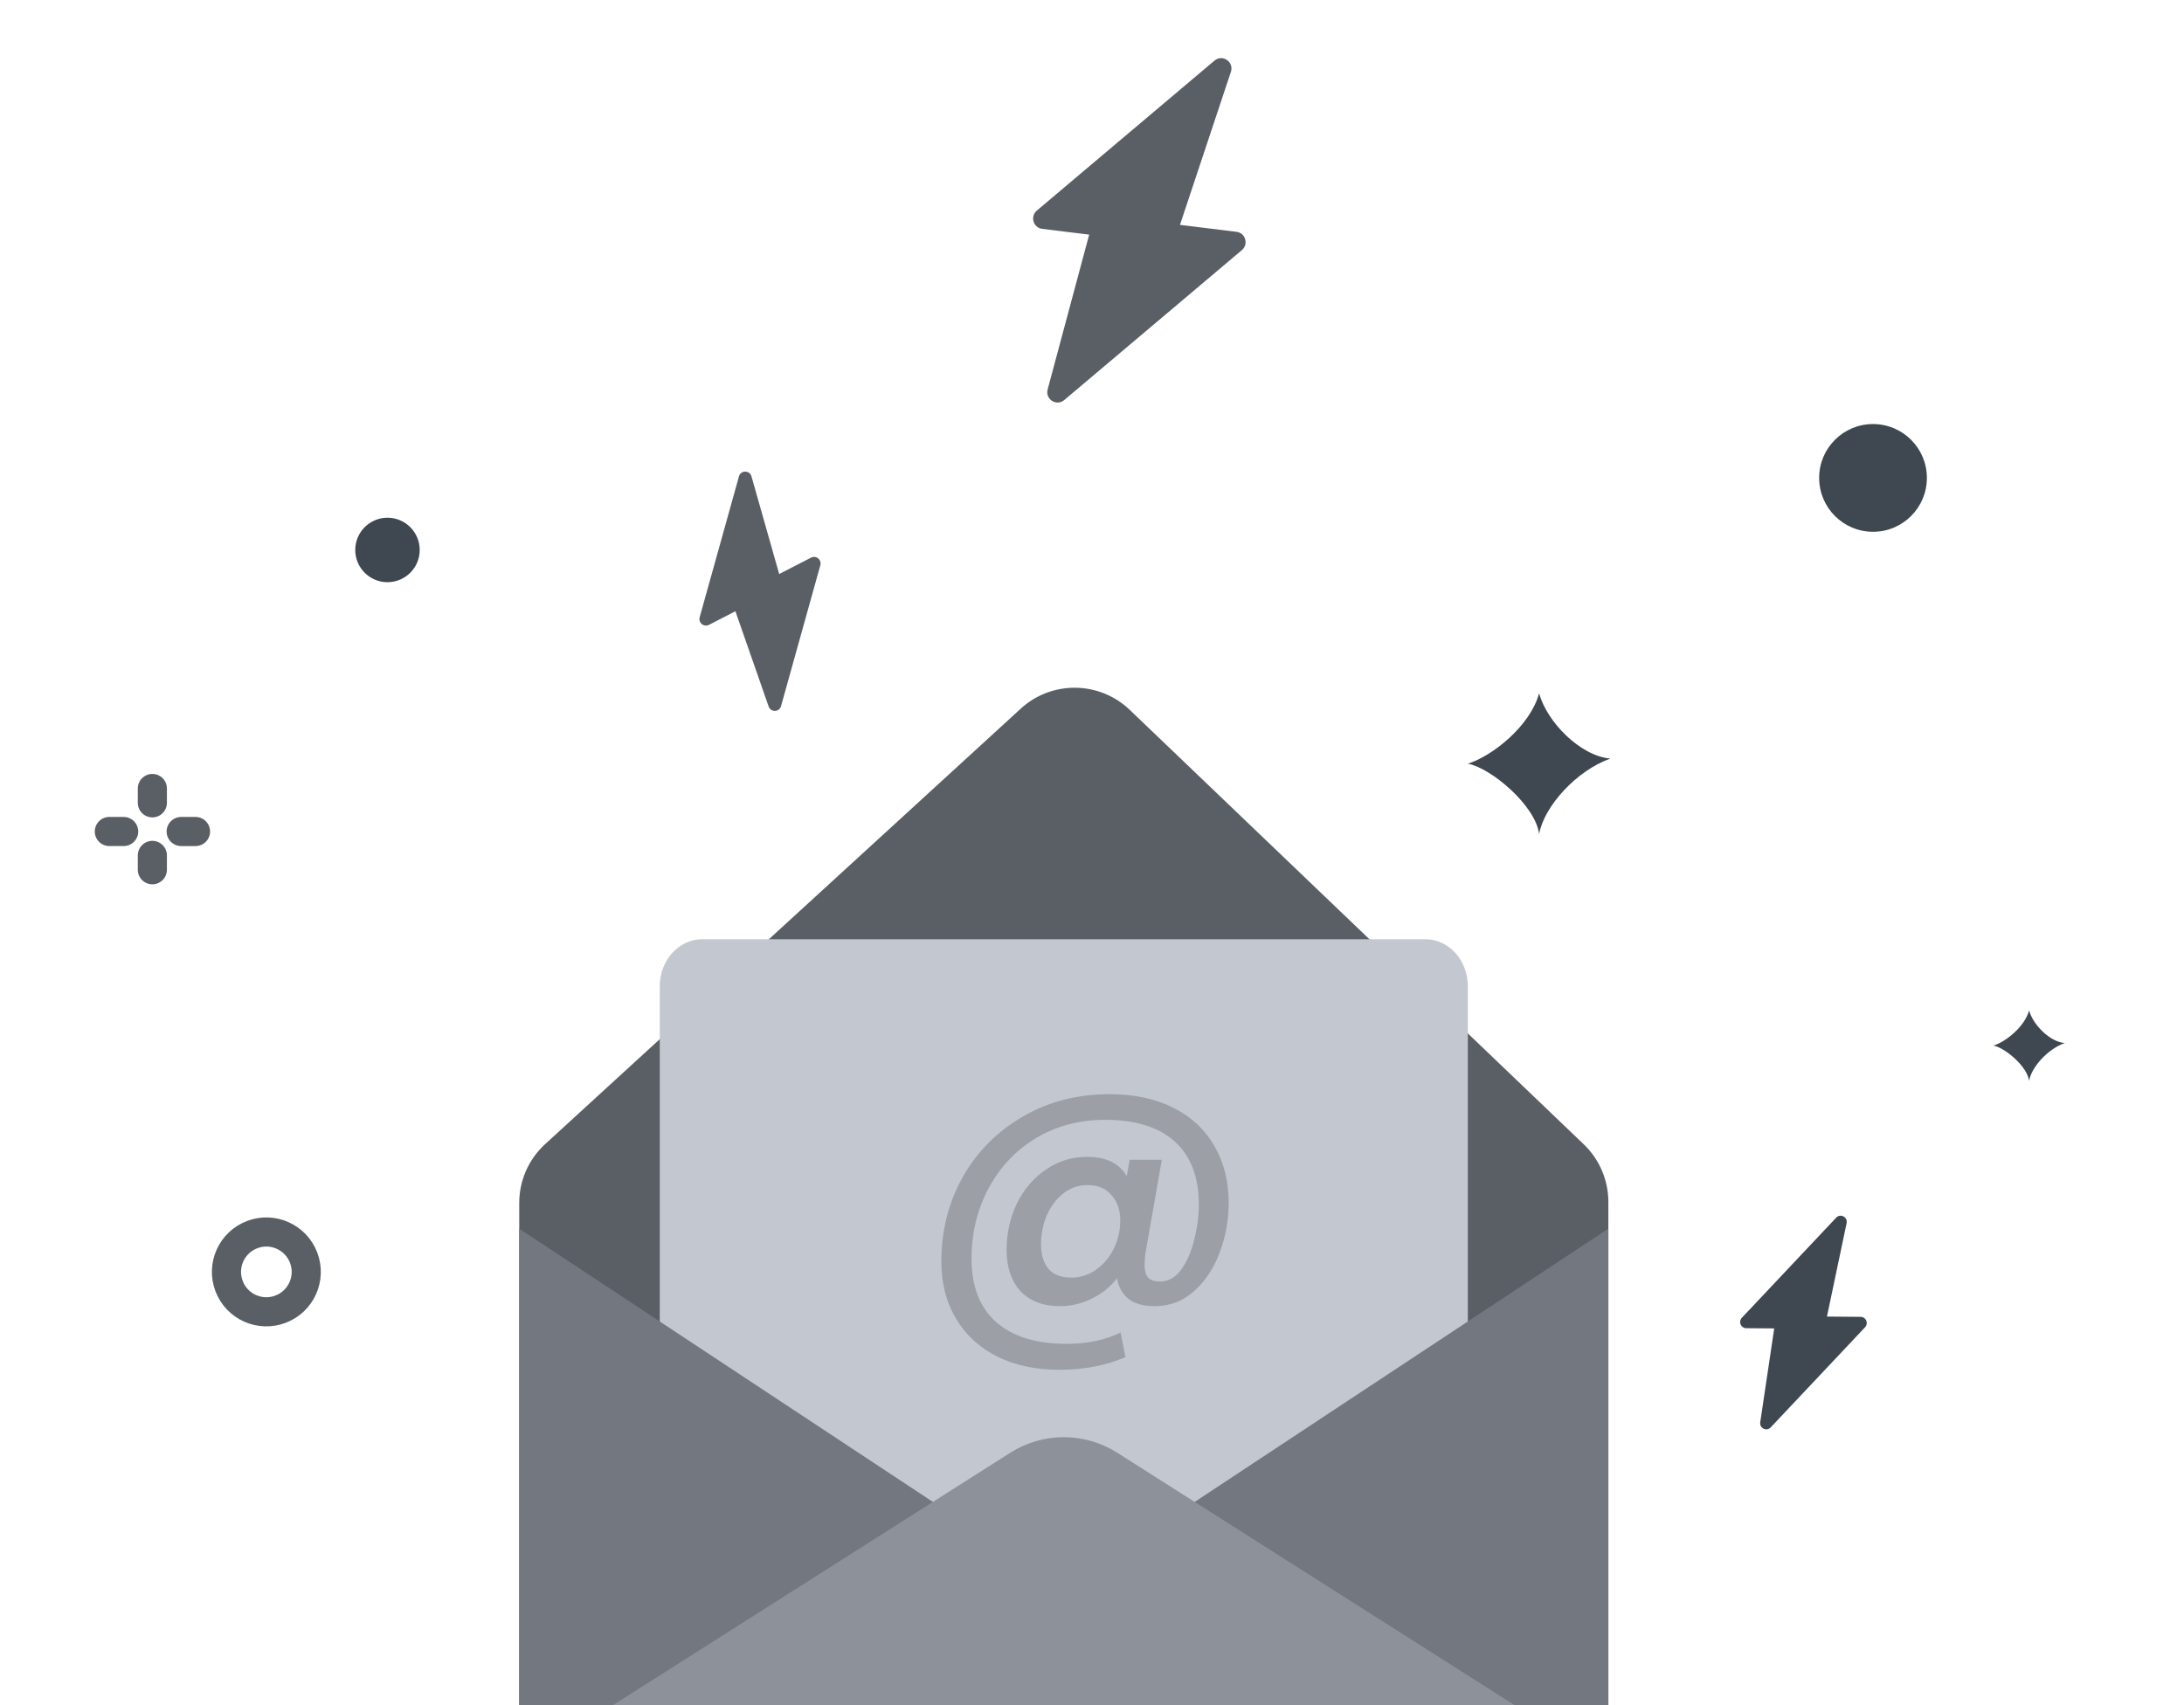 <svg width="219" height="171" viewBox="0 0 219 171" fill="none" xmlns="http://www.w3.org/2000/svg" class="h-auto w-52"><g id="Emailer" clip-path="url(#clip0_11218_125294)"><path id="cross" d="M15.277 79.077V80.515M10.963 83.391H12.401M15.277 87.227V85.789M19.605 83.392H18.167" stroke="#5A5F66" stroke-width="2.921" stroke-linecap="round" opacity="1" style="transform: none; transform-origin: 15.284px 83.152px;" transform-origin="15.284px 83.152px"></path><path id="star2" fill-rule="evenodd" clip-rule="evenodd" d="M147.187 76.592C149.661 75.82 153.454 72.793 154.332 69.537C155.129 72.416 158.466 75.82 161.478 76.078C158.088 77.278 154.847 80.844 154.332 83.645C153.982 80.79 149.499 77.008 147.187 76.592" fill="#3F4750" opacity="1" style="transform: none; transform-origin: 154.332px 76.591px;" transform-origin="154.332px 76.591px"></path><path id="star1" fill-rule="evenodd" clip-rule="evenodd" d="M199.894 104.865C201.131 104.479 203.027 102.966 203.466 101.338C203.864 102.776 205.533 104.479 207.039 104.608C205.344 105.207 203.724 106.991 203.466 108.392C203.291 106.964 201.05 105.072 199.894 104.865" fill="#3F4750" opacity="1" style="transform: none; transform-origin: 203.466px 104.865px;" transform-origin="203.466px 104.865px"></path><path id="circle3" fill-rule="evenodd" clip-rule="evenodd" d="M42.086 55.156C42.086 56.942 40.639 58.388 38.855 58.388C37.069 58.388 35.623 56.942 35.623 55.156C35.623 53.371 37.069 51.923 38.855 51.923C40.639 51.923 42.086 53.371 42.086 55.156" fill="#3F4750" opacity="1" style="transform: none; transform-origin: 38.855px 55.156px;" transform-origin="38.855px 55.156px"></path><path id="circle2" fill-rule="evenodd" clip-rule="evenodd" d="M193.218 47.93C193.218 50.914 190.799 53.333 187.817 53.333C184.833 53.333 182.415 50.914 182.415 47.93C182.415 44.946 184.833 42.528 187.817 42.528C190.799 42.528 193.218 44.946 193.218 47.93" fill="#3F4750" opacity="1" style="transform: none; transform-origin: 187.816px 47.93px;" transform-origin="187.816px 47.93px"></path><path id="circle1" fill-rule="evenodd" clip-rule="evenodd" d="M28.131 131.299C26.066 132.085 23.755 131.048 22.97 128.983C22.184 126.917 23.221 124.605 25.286 123.82C27.351 123.034 29.662 124.071 30.447 126.136C31.234 128.202 30.196 130.514 28.131 131.299Z" stroke="#5A5F66" stroke-width="2.921" stroke-linecap="round" opacity="1" style="transform: none; transform-origin: 26.709px 127.559px;" transform-origin="26.709px 127.559px"></path><path id="zap3" d="M103.969 21.118L103.857 21.227C103.316 21.834 103.66 22.848 104.505 22.952L109.217 23.531L105.053 39.055C104.789 40.04 105.938 40.779 106.714 40.124L124.529 25.084L124.641 24.975C125.182 24.368 124.838 23.355 123.994 23.25L118.322 22.551L123.427 7.207C123.759 6.209 122.585 5.403 121.784 6.078L103.969 21.118Z" fill="#5A5F66" opacity="1" style="transform: none; transform-origin: 114.249px 23.101px;" transform-origin="114.249px 23.101px"></path><path id="zap2" d="M70.159 61.905L70.139 62.001C70.073 62.509 70.611 62.914 71.087 62.669L73.743 61.302L77.075 70.853C77.286 71.459 78.145 71.437 78.317 70.821L82.259 56.688L82.279 56.592C82.345 56.084 81.808 55.678 81.332 55.923L78.133 57.568L75.355 47.778C75.175 47.141 74.278 47.138 74.101 47.772L70.159 61.905Z" fill="#5A5F66" opacity="1" style="transform: none; transform-origin: 76.209px 59.297px;" transform-origin="76.209px 59.297px"></path><path id="zap1" d="M174.661 132.163L174.603 132.234C174.326 132.628 174.596 133.201 175.099 133.205L177.91 133.228L176.507 142.638C176.418 143.235 177.143 143.593 177.555 143.155L187.019 133.111L187.078 133.039C187.355 132.645 187.085 132.073 186.581 132.068L183.198 132.039L185.167 122.672C185.295 122.063 184.55 121.667 184.125 122.119L174.661 132.163Z" fill="#3F4750" opacity="1" style="transform: none; transform-origin: 180.84px 132.637px;" transform-origin="180.84px 132.637px"></path><g id="Envelope"><path id="Envelope Bottom" fill-rule="evenodd" clip-rule="evenodd" d="M52.065 120.646C52.065 118.402 53.007 116.262 54.661 114.746L102.352 71.073C105.46 68.227 110.242 68.28 113.286 71.194L158.809 114.762C160.385 116.271 161.277 118.359 161.277 120.542V176.696C161.277 184.981 154.561 191.696 146.277 191.696H67.064C58.78 191.696 52.065 184.981 52.065 176.696V120.646Z" fill="#5A5F66"></path><g id="Letter" opacity="1" style="transform: none; transform-origin: 106.673px 136.475px;" transform-origin="106.673px 136.475px"><path id="Vector" d="M142.937 178.751H70.408C68.061 178.751 66.158 176.64 66.158 174.036V98.914C66.158 96.31 68.061 94.199 70.408 94.199H142.937C145.284 94.199 147.187 96.31 147.187 98.914V174.036C147.187 176.64 145.284 178.751 142.937 178.751Z" fill="#C3C7CF"></path><path id="@" d="M111.258 109.736C113.733 109.736 115.871 110.192 117.672 111.103C119.474 112.015 120.841 113.296 121.775 114.945C122.73 116.573 123.207 118.473 123.207 120.643C123.207 122.38 122.903 124.04 122.296 125.625C121.71 127.209 120.852 128.501 119.723 129.499C118.616 130.498 117.303 130.997 115.784 130.997C114.677 130.997 113.809 130.758 113.179 130.281C112.55 129.781 112.159 129.087 112.007 128.197C111.334 129.065 110.488 129.749 109.467 130.248C108.447 130.747 107.384 130.997 106.277 130.997C104.605 130.997 103.292 130.498 102.337 129.499C101.404 128.479 100.937 127.101 100.937 125.364C100.937 123.715 101.273 122.173 101.946 120.741C102.641 119.308 103.607 118.169 104.844 117.322C106.081 116.454 107.47 116.02 109.012 116.02C110.9 116.02 112.224 116.66 112.984 117.941L113.277 116.313H116.5L114.872 125.625C114.807 126.081 114.774 126.482 114.774 126.829C114.774 127.394 114.883 127.817 115.1 128.099C115.339 128.381 115.751 128.522 116.337 128.522C117.162 128.522 117.868 128.121 118.454 127.318C119.04 126.493 119.474 125.484 119.756 124.29C120.06 123.096 120.212 121.935 120.212 120.806C120.212 118.049 119.409 115.944 117.802 114.49C116.196 113.035 113.863 112.308 110.802 112.308C108.241 112.308 105.94 112.916 103.9 114.131C101.881 115.347 100.297 117.018 99.146 119.146C97.996 121.273 97.421 123.639 97.421 126.243C97.421 129.022 98.245 131.138 99.895 132.592C101.545 134.047 103.9 134.774 106.96 134.774C109.022 134.774 110.824 134.394 112.365 133.634L112.854 136.109C110.878 136.955 108.664 137.379 106.211 137.379C103.846 137.379 101.773 136.934 99.993 136.044C98.213 135.154 96.835 133.884 95.858 132.234C94.881 130.606 94.393 128.707 94.393 126.536C94.393 123.432 95.109 120.6 96.541 118.038C97.996 115.477 100.004 113.459 102.565 111.983C105.126 110.485 108.024 109.736 111.258 109.736ZM107.416 128.132C108.328 128.132 109.153 127.871 109.891 127.35C110.65 126.808 111.247 126.102 111.681 125.234C112.116 124.344 112.333 123.4 112.333 122.401C112.333 121.36 112.04 120.513 111.453 119.862C110.889 119.189 110.086 118.852 109.044 118.852C108.111 118.852 107.286 119.146 106.57 119.732C105.875 120.296 105.332 121.034 104.942 121.946C104.573 122.857 104.388 123.812 104.388 124.811C104.388 125.831 104.638 126.645 105.137 127.253C105.636 127.839 106.396 128.132 107.416 128.132Z" fill="#404449" fill-opacity="0.3"></path></g><g id="Enveloper Top"><path fill-rule="evenodd" clip-rule="evenodd" d="M52.065 123.222L101.158 155.658C104.501 157.866 108.84 157.866 112.183 155.658L161.277 123.222V181.696C161.277 187.219 156.8 191.696 151.277 191.696H62.064C56.542 191.696 52.065 187.219 52.065 181.696V123.222Z" fill="#73777F"></path><path fill-rule="evenodd" clip-rule="evenodd" d="M101.309 145.696C104.581 143.617 108.76 143.617 112.033 145.696L161.277 176.979V181.696C161.277 187.219 156.8 191.696 151.277 191.696H62.064C56.542 191.696 52.065 187.219 52.065 181.696V176.979L101.309 145.696Z" fill="#8D9199"></path></g></g></g><defs><clipPath id="clip0_11218_125294"><rect width="219" height="171" fill="white"></rect></clipPath></defs></svg>